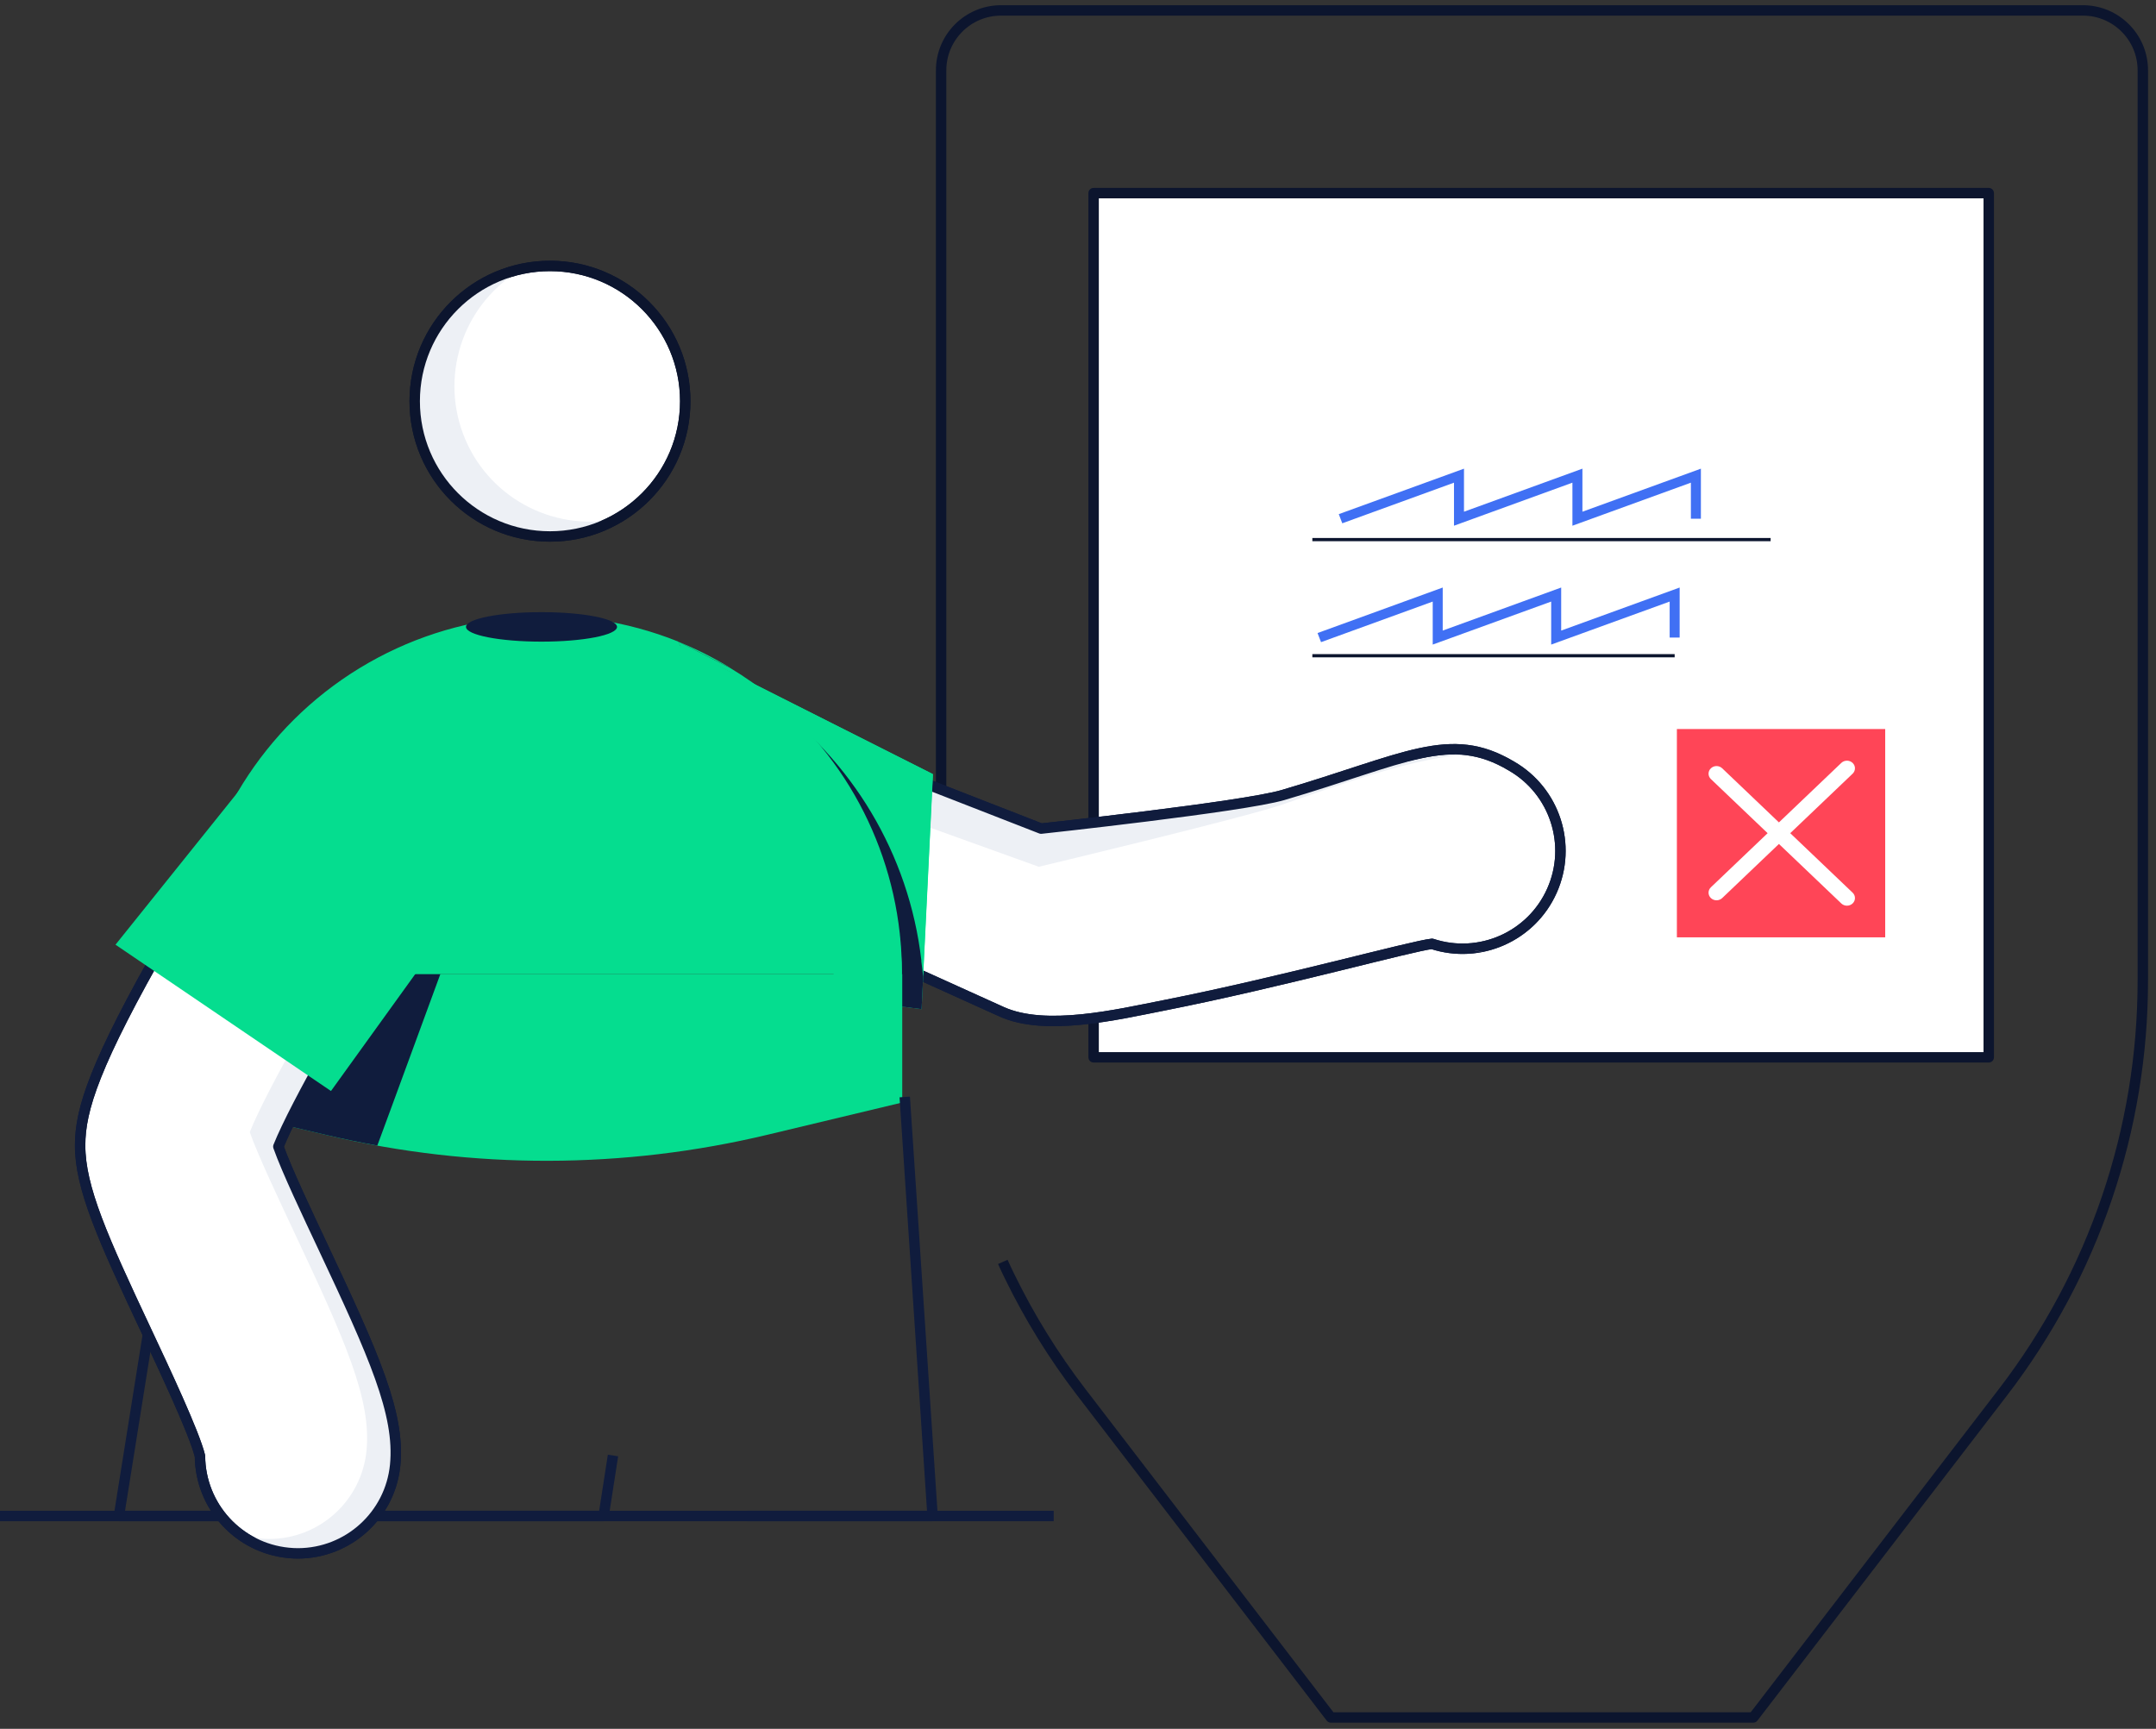<svg width="207" height="166" viewBox="0 0 207 166" fill="none" xmlns="http://www.w3.org/2000/svg">
<rect x="0" y="0" width="207" height="166" fill="#333333" stroke="none"/>
<path d="M90.358 87.544V6.754C90.358 3.576 92.934 1 96.112 1H199.981C203.159 1 205.735 3.576 205.735 6.754V94.126C205.739 108.422 201.023 122.32 192.32 133.661L168.333 164.907H127.776L103.805 133.661C101.136 130.182 98.825 126.443 96.909 122.5C96.691 122.057 96.482 121.615 96.281 121.164" stroke="#0C152E" stroke-linejoin="round"/>
<rect x="105" y="18.542" width="85.941" height="82.979" fill="white" stroke="#0C152E" stroke-linejoin="round"/>
<g clip-path="url(#clip0_2_2037)">
<path d="M139.599 50.478V46.345L128.874 50.245L128.538 49.367L140.559 45V49.133L151.93 45V49.133L163.305 45V49.806H162.344V46.345L150.97 50.478V46.345L139.599 50.478Z" fill="#4070F4"/>
<path d="M148.931 61.891V57.761L137.557 61.891V57.761L126.835 61.658L126.499 60.783L138.517 56.413V60.547L149.891 56.413V60.547L161.266 56.413V61.219H160.306V57.761L148.931 61.891Z" fill="#4070F4"/>
<path d="M170 51.654H126V51.966H170V51.654Z" fill="#0C152E"/>
<path d="M160.786 62.806H126V63.118H160.786V62.806Z" fill="#0C152E"/>
</g>
<path d="M63.836 73.873C65.389 68.924 87.172 78.701 87.172 78.701L99.733 83.223C99.733 83.223 119.182 78.588 123.069 77.268C132.942 73.824 140.016 71.41 145.648 72.802C140.128 71.354 133.007 73.43 123.117 76.335C119.206 77.478 99.91 79.554 99.91 79.554L89.071 75.329C89.071 75.329 65.984 65.488 64.174 70.364C63.313 72.778 62.412 76.319 62.733 79.103C62.931 77.328 63.3 75.576 63.836 73.873Z" fill="#EDF0F5"/>
<path d="M111.787 96.525C107.257 97.418 100.401 99.051 96.184 97.152C85.297 92.243 64.375 82.78 63.908 82.072C61.631 79.57 62.943 73.76 64.174 70.364C65.944 65.488 89.119 75.337 89.119 75.337L99.958 79.562C99.958 79.562 119.271 77.478 123.165 76.343C134.962 72.875 139.211 70.034 145.109 73.551C149.285 75.954 150.967 81.127 149.003 85.526C147.04 89.926 142.067 92.129 137.489 90.626C135.638 90.803 122.948 94.32 111.787 96.525Z" fill="white" stroke="#101C3D" stroke-linejoin="round"/>
<path d="M63.836 73.873C65.389 68.924 87.172 78.701 87.172 78.701L99.733 83.223C99.733 83.223 119.182 78.588 123.069 77.268C132.942 73.824 140.016 71.41 145.648 72.802C140.128 71.354 133.007 73.43 123.117 76.335C119.206 77.478 99.91 79.554 99.91 79.554L89.071 75.329C89.071 75.329 65.984 65.488 64.174 70.364C63.313 72.778 62.412 76.319 62.733 79.103C62.931 77.328 63.3 75.576 63.836 73.873Z" fill="#EDF0F5"/>
<path fill-rule="evenodd" clip-rule="evenodd" d="M111.787 96.525C107.257 97.418 100.401 99.051 96.184 97.152C85.297 92.243 64.375 82.78 63.908 82.072C61.631 79.57 62.943 73.76 64.174 70.364C65.944 65.488 89.119 75.337 89.119 75.337L99.958 79.562C99.958 79.562 119.271 77.478 123.165 76.343C134.962 72.875 139.211 70.034 145.109 73.551C149.285 75.954 150.967 81.127 149.003 85.526C147.04 89.926 142.067 92.129 137.489 90.626C135.638 90.803 122.948 94.32 111.787 96.525Z" stroke="#101C3D" stroke-linejoin="round"/>
<path d="M64.343 61.609L89.578 74.331L88.483 96.895L81.233 95.961" fill="#05DD8F"/>
<path d="M85.82 93.531V93.394C85.831 83.186 81.276 73.507 73.404 67.008C70.755 65.145 67.867 63.648 64.818 62.559L81.273 95.961L85.86 96.557V93.531H85.82Z" fill="#05DD8F"/>
<path d="M88.443 92.163C88.443 92.211 88.443 92.26 88.443 92.3L88.62 93.764L89.562 74.331L69.412 64.168C70.82 65.017 72.165 65.966 73.436 67.008C81.8 72.866 87.262 82.02 88.443 92.163Z" fill="#05DD8F"/>
<path d="M88.459 92.332C88.459 92.332 88.459 92.243 88.459 92.195C87.275 82.032 81.794 72.864 73.404 67.008C81.276 73.507 85.831 83.186 85.82 93.394V93.531V96.557L88.483 96.895L88.636 93.764L88.459 92.3V92.332Z" fill="#101C3D"/>
<path d="M64.375 61.641L69.412 64.168C67.806 63.187 66.121 62.342 64.375 61.641V61.641Z" fill="#05DD8F"/>
<path d="M73.403 67.008C72.133 65.966 70.788 65.017 69.38 64.168L64.375 61.641H64.311L64.817 62.559C67.867 63.648 70.755 65.145 73.403 67.008Z" fill="#05DD8F"/>
<path d="M0 145.562H101.165" stroke="#101C3D" stroke-linejoin="round"/>
<path d="M141.625 91.246H141.577C142.427 91.47 143.304 91.576 144.184 91.559C143.32 91.575 142.459 91.469 141.625 91.246Z" fill="#EDF0F5"/>
<path d="M52.804 51.51C59.977 51.51 65.791 45.695 65.791 38.523C65.791 31.35 59.977 25.535 52.804 25.535C45.631 25.535 39.816 31.35 39.816 38.523C39.816 45.695 45.631 51.51 52.804 51.51Z" fill="white" stroke="#0C152E" stroke-linejoin="round"/>
<path d="M31.552 109.029C45.432 112.295 59.884 112.265 73.75 108.941L86.625 105.859V93.531H18.113V105.859L31.552 109.029Z" fill="#05DD8F"/>
<path d="M18.113 106.76V122.347H27.496C23.072 118.051 19.839 112.68 18.113 106.76V106.76Z" fill="#05DD8F"/>
<path d="M39.269 93.531H18.113V105.859L26.74 107.895L28.325 103.662L39.269 93.531Z" fill="#101C3D"/>
<path d="M43.823 89.314L39.269 93.531H42.278L43.823 89.314Z" fill="#101C3D"/>
<path d="M42.278 93.531H39.269L28.325 103.662L26.716 107.895L31.544 109.029C33.099 109.389 34.66 109.711 36.227 109.995L37.506 106.527L42.278 93.531Z" fill="#101C3D"/>
<path d="M18.242 102.801L11.418 145.562H57.953L58.855 139.752" stroke="#101C3D" stroke-linejoin="round"/>
<path d="M86.592 93.531V93.394C86.306 74.687 71.059 59.672 52.349 59.672C33.639 59.672 18.392 74.687 18.105 93.394C18.105 93.442 18.105 93.483 18.105 93.531H86.592Z" fill="#05DD8F"/>
<path d="M86.592 93.531V93.394C86.603 83.186 82.049 73.507 74.176 67.008C71.526 65.143 68.635 63.646 65.582 62.559L82.006 95.945L86.592 96.54V93.515V93.531Z" fill="#05DD8F"/>
<path d="M18.105 93.394C18.105 92.316 18.162 91.254 18.258 90.175C17.664 93.607 17.569 97.106 17.977 100.564C17.981 100.612 17.981 100.661 17.977 100.709L18.098 101.674V93.531C18.114 93.483 18.105 93.442 18.105 93.394Z" fill="#254898"/>
<path d="M18.113 129.066H21.348L18.113 101.707V129.066Z" fill="#05DD8F"/>
<path d="M49.376 60.764C54.844 60.099 60.392 60.713 65.582 62.559L65.115 61.601C55.086 57.578 43.746 58.524 34.521 64.153C25.297 69.781 19.269 79.433 18.258 90.192C20.995 74.588 33.643 62.626 49.376 60.764Z" fill="#05DD8F"/>
<path d="M65.18 61.641L70.185 64.168C68.589 63.189 66.915 62.344 65.18 61.641V61.641Z" fill="#05DD8F"/>
<path d="M74.176 67.008C72.905 65.966 71.56 65.017 70.153 64.168L65.18 61.641H65.115L65.582 62.559C68.635 63.646 71.526 65.143 74.176 67.008Z" fill="#05DD8F"/>
<path d="M71.73 145.562H89.537L86.866 105.328" stroke="#101C3D" stroke-linejoin="round"/>
<path d="M50.205 25.792C44.654 28.948 42.218 35.667 44.456 41.646C46.694 47.625 52.943 51.093 59.201 49.828C54.738 52.343 49.214 51.998 45.097 48.95C40.981 45.901 39.041 40.718 40.144 35.715C41.247 30.713 45.187 26.827 50.205 25.792V25.792Z" fill="#EDF0F5"/>
<path d="M51.991 61.609C55.995 61.609 59.241 60.975 59.241 60.193C59.241 59.411 55.995 58.777 51.991 58.777C47.987 58.777 44.741 59.411 44.741 60.193C44.741 60.975 47.987 61.609 51.991 61.609Z" fill="#101C3D"/>
<path d="M28.615 149.151C28.306 149.151 27.997 149.135 27.689 149.103C22.898 148.633 19.235 144.623 19.2 139.809C18.661 137.588 15.772 131.464 14.026 127.738C9.866 118.887 7.693 114.059 7.693 109.979C7.693 106.543 9.053 102.181 15.989 90.079C19.57 83.818 23.095 78.242 23.231 78.009C25.028 75.171 28.202 73.508 31.558 73.645C34.914 73.782 37.941 75.7 39.5 78.674C41.059 81.649 40.913 85.23 39.116 88.067C34.103 95.985 28.341 106.052 26.724 110.091C27.528 112.369 29.588 116.698 31.021 119.748C35.897 130.112 38.424 135.753 37.941 140.67C37.47 145.472 33.44 149.137 28.615 149.151Z" fill="white" stroke="#101C3D" stroke-linejoin="round"/>
<path d="M36.211 75.112C35.507 74.668 34.747 74.321 33.95 74.082C37.945 76.989 39 82.496 36.364 86.675C31.351 94.593 25.589 104.66 23.98 108.707C24.784 110.985 26.844 115.314 28.269 118.364C33.145 128.728 35.672 134.369 35.189 139.286C34.717 144.094 30.678 147.761 25.846 147.767C25.537 147.767 25.229 147.751 24.921 147.719C24.293 147.658 23.673 147.534 23.07 147.349C24.429 148.349 26.034 148.964 27.713 149.127C28.021 149.159 28.33 149.175 28.639 149.175C33.473 149.169 37.514 145.497 37.981 140.686C38.464 135.777 35.937 130.136 31.061 119.764C29.628 116.73 27.593 112.401 26.764 110.108C28.373 106.084 34.143 96.001 39.156 88.083C40.487 85.973 40.925 83.42 40.373 80.987C39.82 78.554 38.323 76.44 36.211 75.112Z" fill="#EDF0F5"/>
<path fill-rule="evenodd" clip-rule="evenodd" d="M28.615 149.151C28.306 149.151 27.997 149.135 27.689 149.103C22.898 148.633 19.235 144.623 19.2 139.809C18.661 137.588 15.772 131.464 14.026 127.738C9.866 118.887 7.693 114.059 7.693 109.979C7.693 106.543 9.053 102.181 15.989 90.079C19.57 83.818 23.095 78.242 23.231 78.009C25.028 75.171 28.202 73.508 31.558 73.645C34.914 73.782 37.941 75.7 39.5 78.674C41.059 81.649 40.913 85.23 39.116 88.067C34.103 95.985 28.341 106.052 26.724 110.091C27.528 112.369 29.588 116.698 31.021 119.748C35.897 130.112 38.424 135.753 37.941 140.67C37.47 145.472 33.44 149.137 28.615 149.151V149.151Z" stroke="#101C3D" stroke-linejoin="round"/>
<path d="M28.607 68.867L11.089 90.707L31.777 104.756L48.861 81.05" fill="#05DD8F"/>
<path fill-rule="evenodd" clip-rule="evenodd" d="M52.804 51.51C59.977 51.51 65.791 45.696 65.791 38.523C65.791 31.35 59.977 25.535 52.804 25.535C45.631 25.535 39.816 31.35 39.816 38.523C39.816 45.696 45.631 51.51 52.804 51.51Z" stroke="#0C152E" stroke-linejoin="round"/>
<path fill-rule="evenodd" clip-rule="evenodd" d="M161 90H181V70H161V90Z" fill="#FF4557"/>
<path fill-rule="evenodd" clip-rule="evenodd" d="M177.872 74.288C178.172 74.002 178.172 73.538 177.872 73.253C177.572 72.967 177.086 72.967 176.786 73.253L170.797 78.965L165.35 73.77C165.051 73.484 164.565 73.484 164.265 73.77C163.965 74.055 163.965 74.519 164.265 74.805L169.712 80L164.265 85.195C163.965 85.481 163.965 85.945 164.265 86.23C164.565 86.516 165.051 86.516 165.35 86.23L170.797 81.035L176.786 86.747C177.086 87.033 177.572 87.033 177.872 86.747C178.172 86.462 178.172 85.998 177.872 85.712L171.883 80L177.872 74.288Z" fill="white"/>
<defs>
<clipPath id="clip0_2_2037">
<rect width="44" height="18.118" fill="white" transform="translate(126 45)"/>
</clipPath>
</defs>
</svg>
